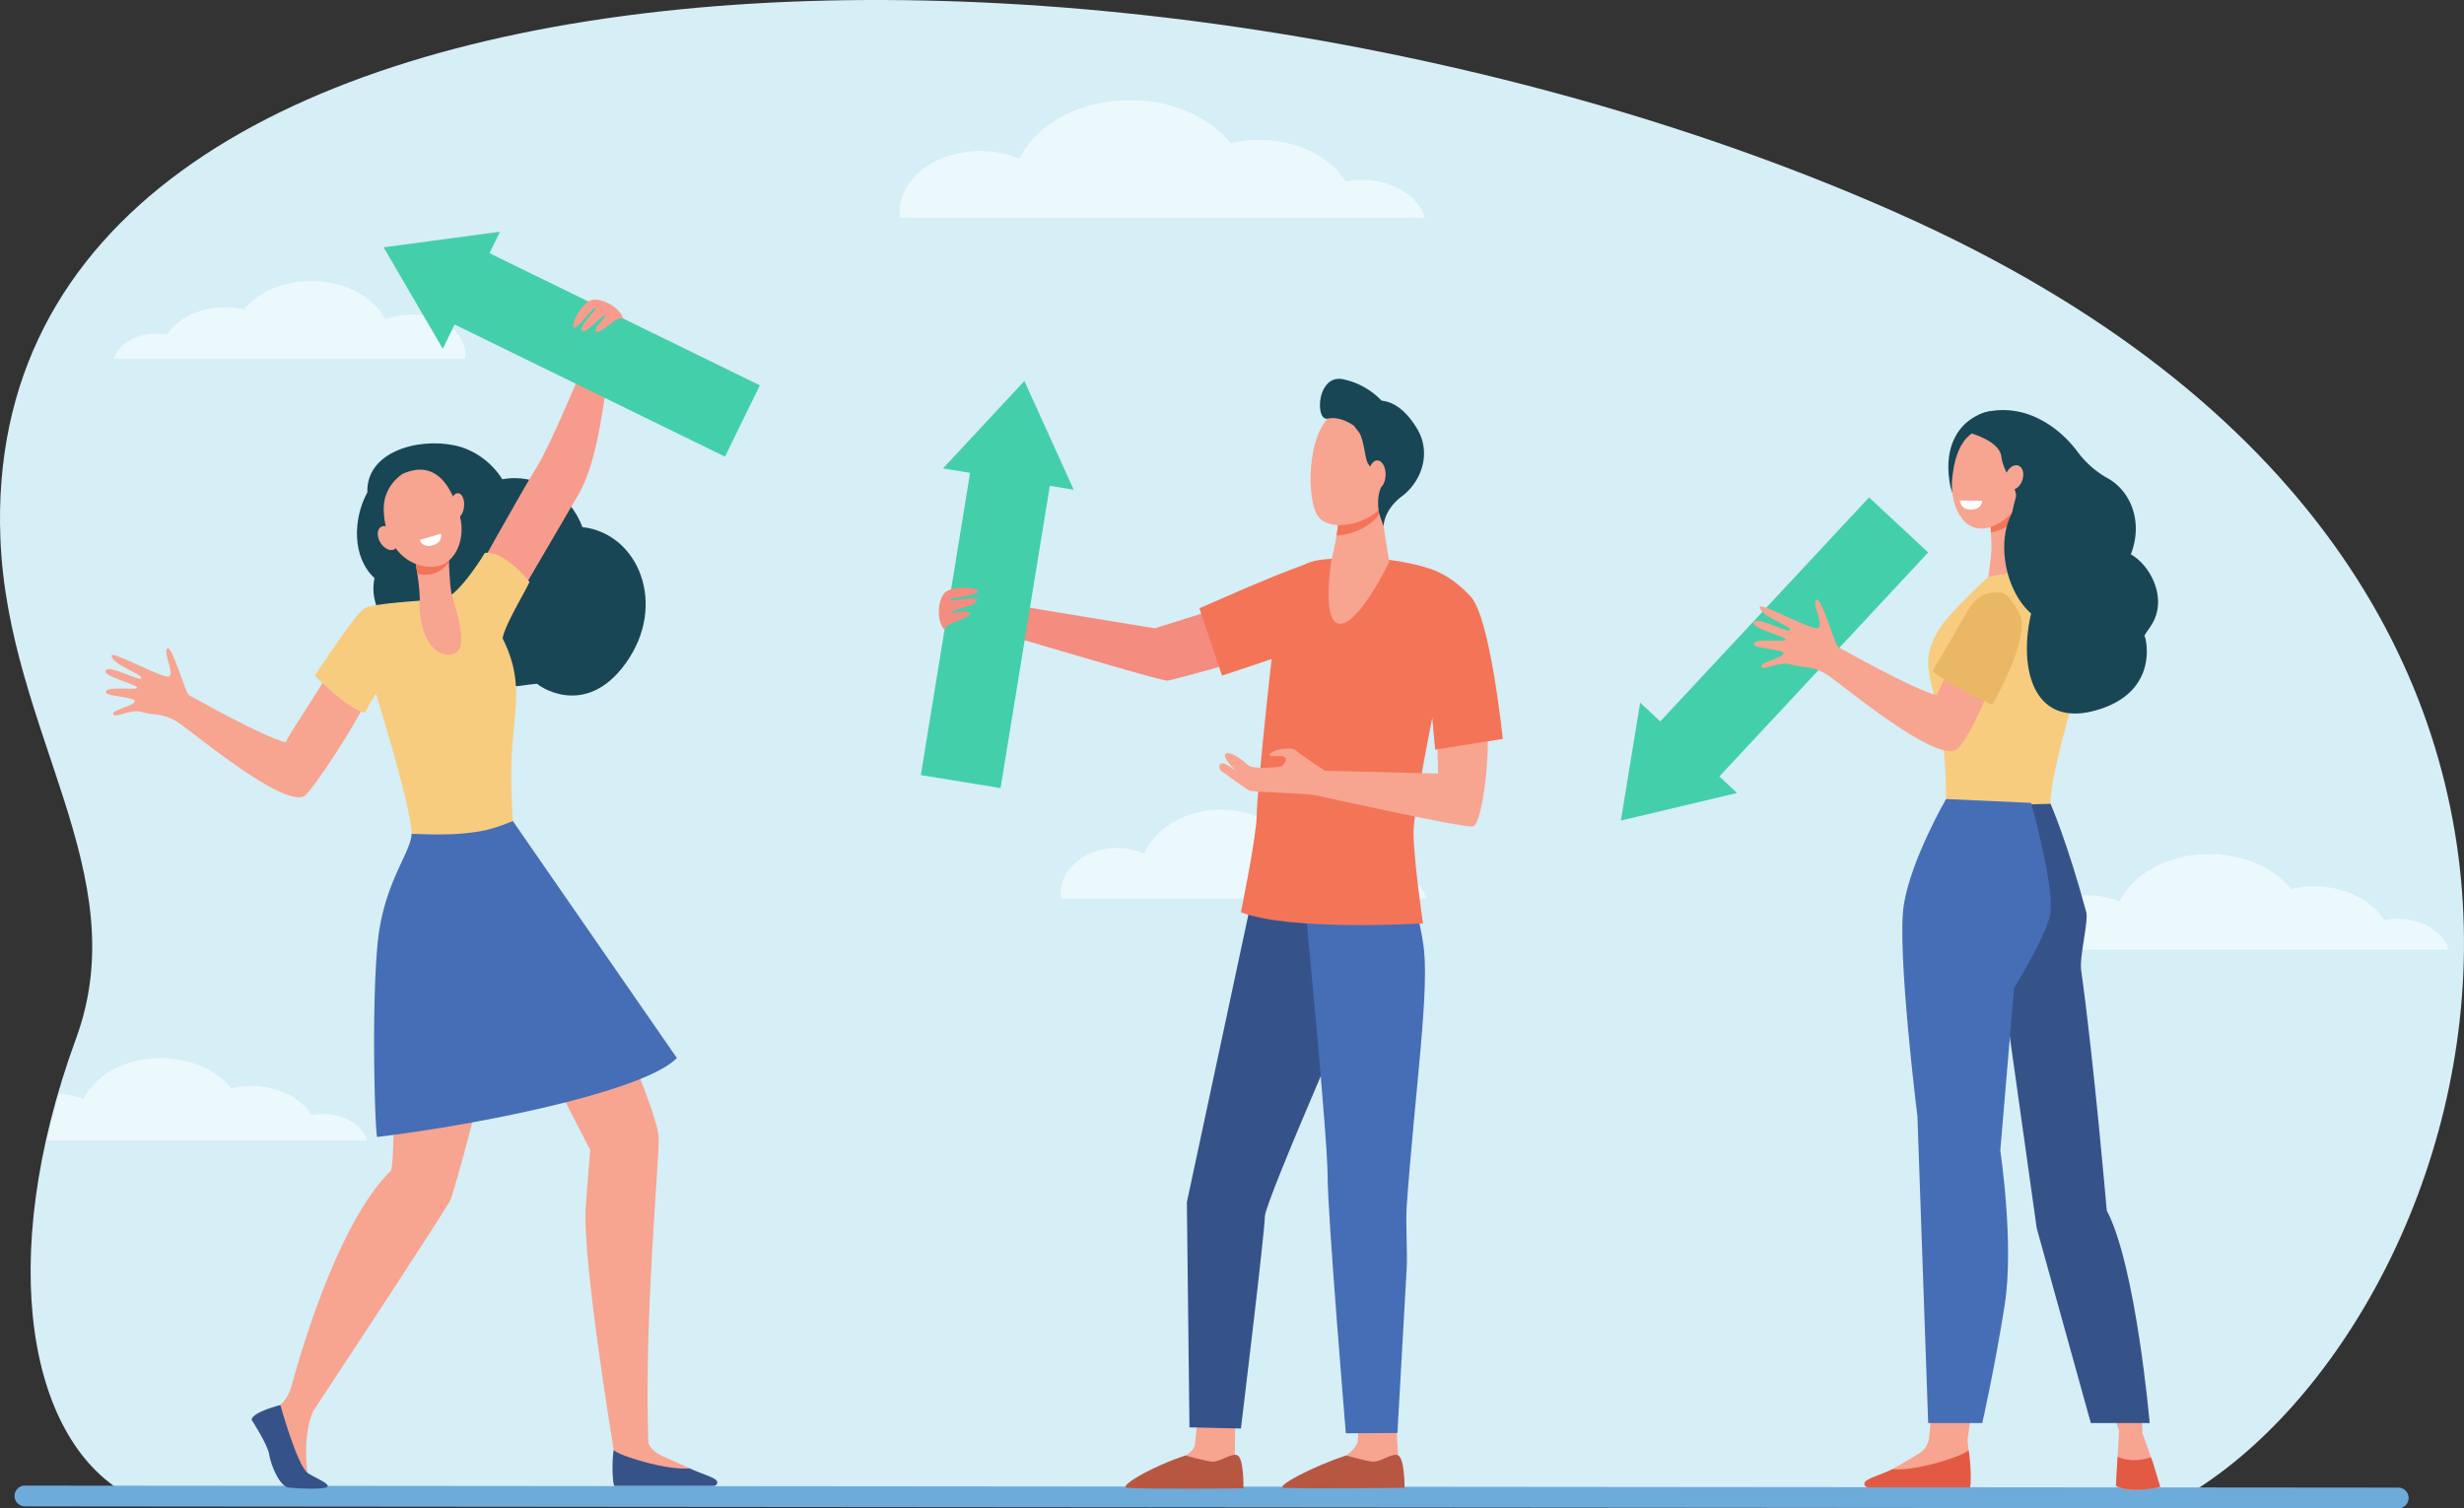 <svg id="Layer_1" data-name="Layer 1" xmlns="http://www.w3.org/2000/svg" viewBox="0 0 2749.39 1683.05"><rect x="0" y="0" width="2749.39" height="1683.05" fill="#333333" stroke="none"/><path d="M334.1,1843.5c-114.35-58.65-153.08-262.16-61.76-511.42,67.47-184.16-75.79-341.41-84.44-557.33C159.27,59.85,1473.82,41.22,2306.18,411.92c919.88,409.66,655,1235,318.74,1431.58Z" transform="translate(-187.44 -173.45)" style="fill:#d6eef6"/><path d="M547.8,1416.36a66.4,66.4,0,0,0-12.77,1.23c-11.86-19.17-37.6-32.45-67.44-32.45a96.64,96.64,0,0,0-22.16,2.54c-16.07-20.11-45.26-33.55-78.6-33.55-39.68,0-73.47,19-86.27,45.67a78.32,78.32,0,0,0-26.81-5.91q-7.92,26.49-13.86,52.11h357.2C591.93,1429,571.83,1416.36,547.8,1416.36Z" transform="translate(-187.44 -173.45)" style="fill:#f0fbff;opacity:0.8"/><path d="M1777.47,416.51c-7.37-24.26-36.1-42.36-70.43-42.36a95.1,95.1,0,0,0-18.25,1.76c-17-27.38-53.72-46.36-96.37-46.36a138.63,138.63,0,0,0-31.67,3.62c-23-28.73-64.67-47.94-112.32-47.94-56.7,0-105,27.19-123.28,65.26a112.84,112.84,0,0,0-43.74-8.58c-49.7,0-90,30.45-90,68a53.65,53.65,0,0,0,.42,6.6Z" transform="translate(-187.44 -173.45)" style="fill:#f0fbff;opacity:0.8"/><path d="M2919.78,1233.09c-6-19.7-29.32-34.4-57.2-34.4a76.88,76.88,0,0,0-14.82,1.43c-13.77-22.24-43.64-37.65-78.28-37.65a112.42,112.42,0,0,0-25.72,2.94c-18.65-23.34-52.53-38.94-91.23-38.94-46.05,0-85.27,22.08-100.13,53a91.75,91.75,0,0,0-35.53-7c-40.37,0-73.09,24.72-73.09,55.22a43.21,43.21,0,0,0,.35,5.36Z" transform="translate(-187.44 -173.45)" style="fill:#f0fbff;opacity:0.8"/><path d="M1779,1176.14c-5.14-18.35-25.14-32.05-49.06-32.05a60.57,60.57,0,0,0-12.7,1.33c-11.81-20.72-37.42-35.08-67.12-35.08a89,89,0,0,0-22.05,2.74c-16-21.74-45-36.28-78.23-36.28-39.49,0-73.12,20.58-85.86,49.38a73.25,73.25,0,0,0-30.47-6.49c-34.61,0-62.66,23-62.66,51.46a41.27,41.27,0,0,0,.3,5Z" transform="translate(-187.44 -173.45)" style="fill:#f0fbff;opacity:0.8"/><path d="M314.56,573.72c4.94-16,24.16-28,47.14-28a64.67,64.67,0,0,1,12.21,1.16c11.35-18.07,36-30.59,64.51-30.59a94,94,0,0,1,21.19,2.39c15.36-19,43.28-31.64,75.17-31.64,38,0,70.27,18,82.51,43.07a76.55,76.55,0,0,1,29.28-5.66c33.26,0,60.22,20.09,60.22,44.87a34.8,34.8,0,0,1-.28,4.35Z" transform="translate(-187.44 -173.45)" style="fill:#f0fbff;opacity:0.8"/><path d="M215.21,1831.07l2648.3,2.27a11.56,11.56,0,0,1,11.52,11.58h0a11.56,11.56,0,0,1-11.54,11.58l-2648.3-2.27a11.56,11.56,0,0,1-11.52-11.58h0A11.56,11.56,0,0,1,215.21,1831.07Z" transform="translate(-187.44 -173.45)" style="fill:#6dabdb"/><polygon points="1808.6 915.59 1830.14 784.03 1852.56 804.93 2085.57 555.01 2151.49 616.47 1918.48 866.39 1938.25 884.83 1808.6 915.59" style="fill:#44cfab"/><path d="M2411.55,708.58c0,9.11,3.41,16.5,7.61,16.5s7.6-7.39,7.6-16.5-3.4-16.49-7.6-16.49S2411.55,699.47,2411.55,708.58Z" transform="translate(-187.44 -173.45)" style="fill:#f7a491"/><path d="M2339.9,1778.06c2-14.2,2.6-36,2.39-61.19H2392c-5.18,35.64-9.23,63.39-9.23,63.39l1.24,11.27,0,33.27h-108.8s23.09-10.35,55.4-30.8C2333.06,1792.49,2338.56,1787.67,2339.9,1778.06Z" transform="translate(-187.44 -173.45)" style="fill:#f7a491"/><path d="M2552,1769.7l-14.47-41.44h37.87c2,26.6,2.7,44.55,2.7,44.55l9.63,27.24,9.77,32.38s-32.2,8.29-49.09-1l1.87-32.22Z" transform="translate(-187.44 -173.45)" style="fill:#f7a491"/><path d="M2355.62,869.14c13.12-17.95,67.3-69.94,73.31-69.83,17.55.31,75.13.33,86.39,6.05l-.54,99c-1.84,8.31-41.59,137.72-39.28,166l-.28.27c-33.32,32.17-85.86,29.65-116.33-5.6h0s.13-39.25-4.57-75.06C2347,933.88,2323,913.73,2355.62,869.14Z" transform="translate(-187.44 -173.45)" style="fill:#f7cc7f"/><path d="M2446.59,743.59s-1.52,36.52,1.76,50.36,7.65,14.89-20.5,19.11c-11.06,1.65-21.73,4.12-21.73,4.12s2.89-20.33,3.33-28.91c.72-14.14-3.26-57.78-3.26-57.78Z" transform="translate(-187.44 -173.45)" style="fill:#f7a491"/><path d="M2425.15,761.76a50.33,50.33,0,0,1-16.2,5.75c-.95-17.24-2.76-37-2.76-37l38.54,12.5A50.52,50.52,0,0,1,2425.15,761.76Z" transform="translate(-187.44 -173.45)" style="fill:#f47458"/><path d="M2550.3,1799c14.86,6.62,30.85,2.63,37.29.51l2.13,5.76,8.2,27.32s-32.61,8.09-49.5-1.24Z" transform="translate(-187.44 -173.45)" style="fill:#e25a44"/><path d="M2385.2,1833.06H2272.09c-4.19-.38-5.21-3.8-3.76-5.91,3-4.34,16.18-7.52,31-14.43,26,2.74,80.6-15.22,84.71-21.26C2386.43,1803.55,2387.52,1832.54,2385.2,1833.06Z" transform="translate(-187.44 -173.45)" style="fill:#e25a44"/><path d="M2393.76,1072.27l66.29,471.56,60.37,217.44h65.68s-15.24-175.18-47.92-237.24c0,0-14.26-166.29-28.54-268-2.13-15.2,8.43-54.66,5.68-64.85-21.17-78.39-39.82-120.82-39.82-120.82Z" transform="translate(-187.44 -173.45)" style="fill:#355389"/><path d="M2434.75,1276.16l-15.34,181.15s15.68,103.53,4.91,172.22-25,131.74-25,131.74h-60.37l-12-342.1s-23.2-185.87-15.17-236.28S2358.89,1065,2358.89,1065l95,4.34s25.75,92.27,21.4,123.25C2472,1215.62,2434.75,1276.16,2434.75,1276.16Z" transform="translate(-187.44 -173.45)" style="fill:#466eb6"/><path d="M2528.12,965.47c71.77-21.54,52.55-84.81,52.15-82.41.21-1.95,7-9.92,10.31-16.73,13.94-28.36-4.45-62.53-25.51-74.34,14-36.08.1-70.69-26.2-85.11a105.73,105.73,0,0,1-33.42-29.6c-19.91-26.57-56.12-53.31-99.66-44.58-43.09,11,14.59,36,8.88,77.42-2.89,21,5.43,18,18.41,34.89-18.69,32.84-7.89,88,20.76,113C2439.8,917.15,2454.88,987.45,2528.12,965.47Z" transform="translate(-187.44 -173.45)" style="fill:#184655"/><path d="M2474.79,676.24c8.48,35-37.41,60.35-73.75,61.28-23.61.6-34.47-1.82-38.29-26.71-6.19-40.36,10.44-65,33.74-75.15C2426.56,622.52,2467.79,647.39,2474.79,676.24Z" transform="translate(-187.44 -173.45)" style="fill:#184655"/><path d="M2421.42,652.71s16,5.38,24.49,21.51,4.28,67.78-31.14,84.82-51.72-21.65-49.15-50.2S2378.45,643,2421.42,652.71Z" transform="translate(-187.44 -173.45)" style="fill:#f7a491"/><path d="M2399.29,732.22l-25.14-.38s.43,9.73,11.48,10.22C2399.11,742.67,2399.29,732.22,2399.29,732.22Z" transform="translate(-187.44 -173.45)" style="fill:#fff"/><path d="M2458.5,713.31c5.24-26.7,3.19-46.93-15.77-56.7s-35.18-19.45-52.15-1.89l-3.84,2.16s32,8.85,33.82,25.86,18.81,37.23,16.19,45.58-5.65,25-5.65,25l7-5.77S2453.26,740,2458.5,713.31Z" transform="translate(-187.44 -173.45)" style="fill:#184655"/><path d="M2425.49,703.09c-2.64,7.37-.64,14.77,4.47,16.53s11.4-2.79,14-10.16.65-14.78-4.46-16.53S2428.14,695.72,2425.49,703.09Z" transform="translate(-187.44 -173.45)" style="fill:#f7a491"/><path d="M2152.86,917.34c-1.79-5.13,23.17-9.27,24.5-14.47s-31.52-5.59-32.69-10.15c-2.17-8.4,36-1.77,35.24-5.7s-39.77-12.71-35.55-19.45,39.51,13.32,40.58,8.75-34.5-15.71-33.86-25.74c.34-5.36,58.37,26.74,65.1,23.82s-7.24-28.11-1.88-31.85,20.74,51.21,24.44,53,82.09,46.58,110,53.7c3.39-9.35,10.71-21.95,13.7-30.79,15.66,11.14,27.28,16.74,43.43,26.89-11.7,29.33-28.36,61.45-36.51,65.13-24.83,11.22-120.85-68.42-140-82s-30.16-9.22-43.13-13.53S2154.65,922.48,2152.86,917.34Z" transform="translate(-187.44 -173.45)" style="fill:#f7a491"/><path d="M2442.52,861.42c7.42,30.55-32.15,98.64-32.15,98.64s-56.36-26.59-66.27-38c0,0,38.29-66.08,40.8-70.1,11.37-18.19,26.79-18.21,36.85-17C2429.82,835.84,2442.52,861.42,2442.52,861.42Z" transform="translate(-187.44 -173.45)" style="fill:#eab765"/><path d="M313.78,970.4c-1.76-5,22.77-9.12,24.08-14.22s-31-5.5-32.13-10c-2.13-8.26,35.38-1.74,34.64-5.6s-39.08-12.49-34.94-19.11,38.83,13.09,39.88,8.6S311.4,914.65,312,904.79c.33-5.26,57.37,26.27,64,23.41s-7.11-27.62-1.85-31.3,20.38,50.33,24,52.13,80.68,45.77,108.09,52.76c3.33-9.18,42.59-66,45.53-74.71,15.38,10.95,31.16,12.45,47,22.43-11.5,28.83-64.3,108.84-72.31,112.46-24.4,11-118.76-67.24-137.6-80.63s-29.64-9.06-42.38-13.3S315.54,975.44,313.78,970.4Z" transform="translate(-187.44 -173.45)" style="fill:#f7a491"/><path d="M837.34,761.59c-14.13-37.63-51-60.41-89.44-53.37-11.8-19-31.45-33.16-52.84-37.74-42.19-9-99.24,7.62-97.7,52.3-16.36,30-17,72.91,8,95.74-8.71,40.34,29.08,79.37,78.21,77.94,17.11,28.22,49.7,46.36,82.12,42.49,7.78-.93,19.64-2.87,21.61-2.38-2.47-.46,52.06,41.35,98.28-23C932.78,848,899.65,768.59,837.34,761.59Z" transform="translate(-187.44 -173.45)" style="fill:#184655"/><path d="M704.9,1124.46c1.41.58-18.54,26.28-38,44.46-15.66,19.65-30.35,42.92-35.41,68.29-7.69,38.57-1.29,229.14-8,242.7-57.48,56.19-99.1,197.22-110.79,240.25A46,46,0,0,1,499.48,1742h0L502,1790.6l28.56,26.31s-6.35-39.62,6.35-69c0,0,144.71-219.16,153.3-235.91,16.41-47.71,76.18-292.14,76.18-292.14l13.88-56.18S705,1124.51,704.9,1124.46Z" transform="translate(-187.44 -173.45)" style="fill:#f7a491"/><path d="M468.19,1757.62s18.08,27.86,19.62,38.71,11.17,35.48,21.82,37c2.42.35,43.83,3.39,43.53-1.79-.23-3.95-15.22-9.6-22.18-14.4-12-8.32-30.71-76-30.71-76S469,1749,468.19,1757.62Z" transform="translate(-187.44 -173.45)" style="fill:#355389"/><path d="M711,826.81s60.56-108.92,75.3-132.07S839.36,579.57,840.73,576s-26.43-47.17-20.22-48.66,13.07,23,19.69,20,19.32-22.34,23.08-20.39,8.5,0,10.57,2.84,7,18.77.82,30.24-3.59,7-8,28.19-11,98.09-33.47,136.44-72,123.21-72,123.21Z" transform="translate(-187.44 -173.45)" style="fill:#f79c8d"/><path d="M828.59,1208.92s93.22,199.3,93.81,234.34c.51,30-16.29,198.55-11.6,338.89.17,5.07,6.58,11.8,15.93,16.08,5.25,2.41,30.63,13.75,30.63,13.75l3.49,9.08-87.42-6.23L872.19,1791S837.4,1581,840.94,1521.66c.56-9.33,5.09-65.17,5.09-65.17l-105.12-203L807,1166.65Z" transform="translate(-187.44 -173.45)" style="fill:#f7a491"/><path d="M614.94,1448.33s0,0,0,0Z" transform="translate(-187.44 -173.45)" style="fill:#f47458"/><path d="M748.27,885.77c2.5-15.32,26.22-53.67,30-63.07,0,0-27.49-34.94-49.81-32.3,0,0-30,49.72-47,51.4s-77,4.27-87.54,10.65-55.12,74.87-55.12,74.87,40.08,40.94,56.21,40.85c0,0,8.57-16.88,12-20.57,2.43,7.84,39.78,128.86,39.73,156.26l.28.24a78.44,78.44,0,0,0,112.79-14.5h0s-3.17-37.72-1.37-72.51C761.16,962.59,772.19,933.63,748.27,885.77Z" transform="translate(-187.44 -173.45)" style="fill:#f7cc7f"/><path d="M942.67,1353.91,759.72,1089.6c-11.29,4.57-22,8.55-34,10.88-26.23,5.06-52.5,4.25-79.06,3.38a21.28,21.28,0,0,1-.16,2.6c-3,21.79-32,55.53-37.91,121.65-6.77,75.06-2.68,205.43-.39,214C729.82,1427.32,908.15,1390.13,942.67,1353.91Z" transform="translate(-187.44 -173.45)" style="fill:#466eb6"/><path d="M650.53,797.73s6.43,34.66,5.14,48.32,4.91,57.73,32.69,57.87,5.28-56,2.66-69.4-3.23-54.86-3.23-54.86Z" transform="translate(-187.44 -173.45)" style="fill:#f7a491"/><path d="M688.36,800.46c-.43-11.34-.57-20.8-.57-20.8l-37.26,18.07s1.31,7.09,2.63,16.11C669.47,817.26,681.29,811,688.36,800.46Z" transform="translate(-187.44 -173.45)" style="fill:#f47458"/><path d="M636.91,702.09a47.62,47.62,0,0,0-19.61,26.28c-5.25,18,.73,64.36,37.81,75.55s53.16-25.54,45.52-54.25S676.38,684.58,636.91,702.09Z" transform="translate(-187.44 -173.45)" style="fill:#f7a491"/><path d="M705.27,738.54c-.73,7.71-4.81,13.61-9.13,13.16s-7.22-7.05-6.49-14.76,4.81-13.61,9.12-13.17S706,730.82,705.27,738.54Z" transform="translate(-187.44 -173.45)" style="fill:#f7a491"/><path d="M628,768.26c4.36,6.75,4.34,14.7,0,17.76s-11.45.09-15.81-6.65-4.34-14.69,0-17.76S623.62,761.52,628,768.26Z" transform="translate(-187.44 -173.45)" style="fill:#f7a491"/><path d="M873.14,1831.47H983.57c4.09-.36,5.08-3.66,3.67-5.69-2.92-4.19-15.8-7.26-30.28-13.92-25.4,2.64-80.71-14.72-84.72-20.54C869.92,1803,870.87,1831,873.14,1831.47Z" transform="translate(-187.44 -173.45)" style="fill:#355389"/><path d="M655.82,775.93l23.7-7s2.15,9.32-8.18,12.7C658.74,785.78,655.82,775.93,655.82,775.93Z" transform="translate(-187.44 -173.45)" style="fill:#fff"/><polygon points="428.04 275.94 494.05 389.11 507.27 362.06 808.95 509.53 847.84 429.96 546.17 282.49 557.84 258.62 428.04 275.94" style="fill:#44cfab"/><path d="M882.74,528.85a12.35,12.35,0,0,0-9.62,2.58C859.25,542,856,544.15,853,543.6c-5.45-1,11.11-17.68,10.32-18.3-2.71-2.12-21.5,20.33-26.12,17.52-1.75-1.06-1.55-3.44,4.25-11.66,4.58-6.49,12.12-13,9.86-14s-21.87,26.58-24,21.24,9.09-25.84,19.18-29.82S879.11,515.69,882.74,528.85Z" transform="translate(-187.44 -173.45)" style="fill:#f79c8d"/><path d="M1302.48,828.1c14,14.61,11.25,16.66,13.09,18.48,2.18,2.15,40.82,8.25,40.82,8.25s113.77,18.83,119.95,19.61l115-36.18L1623,896.63s-126,35.66-132.84,36.25-157.8-44.9-171.2-48.42c0,0-17.45,2.4-28.45,3.51s-21.82-3.31-25-3.53c-.46,0-16.92,5-23.19-7-.83-1.58,1.46-5.71,1.46-5.71s21.17,4.89,21.25,3c0-1.49-11.66-3.39-23.47-8.54-3-1.33-.65-8.9,2.56-7.42,3.47,1.6,7.14,1.81,10.24,2.65,6.17,1.67,10.65,3,10.57,2.65s1.35-1-1.84-2.57c-3.83-1.82-12.75-3.68-18.19-6.85-3.09-1.8,4.06-6.87,4.06-6.87s15.53,4,16.09,1.55c.24-1-2.56-13.81-2.56-13.81s28.12,8,28.47,5.63-.9-8.82-2.48-10-5.5-1.61-7.09-2.78a5.67,5.67,0,0,1-1.57-6.52c1.16-2.3,10.78.07,10.78.07S1298.44,823.88,1302.48,828.1Z" transform="translate(-187.44 -173.45)" style="fill:#f48c7f"/><path d="M1565.86,1756.85s-.61,40.88-.59,41c.86,5.19,7.26,18,7.26,22.73,0,17.72-80.55-15-62.5-22.9,1.64-.71,10.2-6.09,10.74-12.12.82-9.3,2.92-28.1,2.92-28.1Z" transform="translate(-187.44 -173.45)" style="fill:#f7a491"/><path d="M1510.23,1797.47s18.91,5.42,28.6,6.78,22.45-10.06,29.3-7c7.54,3.4,6.78,36.81,6.78,36.81s-96.69,1.38-129.45-.48C1433.63,1832.93,1471.58,1810.1,1510.23,1797.47Z" transform="translate(-187.44 -173.45)" style="fill:#b75742"/><path d="M1745.08,1756.85s2.37,40.88,2.38,41c.87,5.19,4.29,18,4.29,22.73,0,17.72-80.54-15-62.49-22.9,1.63-.71,12.73-10.1,13.27-16.13.83-9.3.39-24.09.39-24.09Z" transform="translate(-187.44 -173.45)" style="fill:#f7a491"/><path d="M1689.46,1797.47s18.91,5.42,28.59,6.78,22.46-10.06,29.31-7c7.54,3.4,7.34,36.33,7.34,36.33s-108,1.16-134.33,0C1608.53,1833.08,1650.8,1810.1,1689.46,1797.47Z" transform="translate(-187.44 -173.45)" style="fill:#b75742"/><path d="M1617.45,1165.73l-34.06,14.38L1511.77,1515l2.9,251.08,57.42,1.31s26.71-219.63,26.71-236.66,123.7-297.86,123.7-297.86Z" transform="translate(-187.44 -173.45)" style="fill:#355389"/><path d="M1643.73,1184.16s25.09,258,25.09,301.55,20.34,287,20.34,287l57.55-.33s4.16-74.2,10.33-183.37c1-17.1-1.25-51.6,0-69.3,9-127.3,26.66-247.15,18.2-294.65-1.36-7.65-3.92-27.64-8.9-32.69C1728.65,1154.14,1643.73,1184.16,1643.73,1184.16Z" transform="translate(-187.44 -173.45)" style="fill:#466eb6"/><path d="M1525.78,852.19,1551,927.28l75.32-25.11s87.11-66.08,84.23-69.41c-8.09-9.34-53.2-33.9-68.7-28.76C1610.47,814.38,1525.78,852.19,1525.78,852.19Z" transform="translate(-187.44 -173.45)" style="fill:#f47458"/><path d="M1738.53,798.26s39.72,5.4,50.17,12.92c11.77,8.46,24.84,27.4,24.84,27.4s-48.76,225.69-48.85,263.66c-.07,29.39,10.56,101.53,10.56,101.53s-147.36,9.1-203.17-12.47c0,0,17.62-85.79,17.62-108.32s21.08-227.4,25.88-241.71c4.36-13,12.31-36.3,39.23-42.06S1738.53,798.26,1738.53,798.26Z" transform="translate(-187.44 -173.45)" style="fill:#f47458"/><path d="M1727.68,737.49l9.84,63s-35.91,75-57.34,68.53c-18-5.46-6.92-71.85-6.92-71.85s9.8-35.66,6.86-53.5S1727.68,737.49,1727.68,737.49Z" transform="translate(-187.44 -173.45)" style="fill:#f7a491"/><path d="M1680.12,743.69c-2.93-17.84,47.56-6.2,47.56-6.2l.82,5.23a28.7,28.7,0,0,1-5.48,8.78c-11.28,11.81-28.91,18.9-44.15,19.44C1680.39,761.32,1681.33,751,1680.12,743.69Z" transform="translate(-187.44 -173.45)" style="fill:#f47458"/><path d="M1736,648.34c1.43-.51,11.44,71.77-7.56,91.66s-56,26.4-69.31,10.73c-14.69-17.32-13.95-95,15.6-115.47S1736,648.34,1736,648.34Z" transform="translate(-187.44 -173.45)" style="fill:#f7a491"/><path d="M1685.94,596.6A82.59,82.59,0,0,1,1729,620.48c10.36,1.2,24.46,6.77,39,30.21,17.89,28.81,4.68,60.74-16.15,76.4s-20.55,33.68-20.55,33.68l-3.29-9.28a51,51,0,0,1-2.6-22,42.15,42.15,0,0,1,3.36-13.26c5-10.46-10.76-17.41-15.18-26.11-3.41-6.7-3.57-22-8.93-33.11l-6.41-8.46s-14.78-11.19-29.24-8S1656.64,590.79,1685.94,596.6Z" transform="translate(-187.44 -173.45)" style="fill:#184655"/><path d="M1714.58,702.94c-.15,8.82,4,16,9.21,16.13s9.6-7,9.75-15.81-4-16-9.2-16.13S1714.73,694.12,1714.58,702.94Z" transform="translate(-187.44 -173.45)" style="fill:#f7a491"/><path d="M1798.71,827.32c-13.36-.38-25.18,85.92-16.71,94.43s10.09,114.81,10.09,114.81L1666,1033.49l0,0c-2.46-1.62-28.87-19-32.65-22.78-4-4-23.2-2-28.3,3.49s11.32,1,15.85,4-3.4,10.45-3.4,10.45-31.94,4.54-38.17-1.93-22.87-17.43-25.13-11c-1.17,3.34,7.41,13.46,12.25,17.7-6-4.42-13.26-9.11-15.74-8.29-4.53,1.49-2.64,7.13-.18,8.79s27.81,20.62,31.77,21.94,62.86,2.73,73,4.94c0,0,166.25,37.06,175.7,34.75,8.29-2,16.58-54.13,16.58-94S1840.47,828.5,1798.71,827.32Z" transform="translate(-187.44 -173.45)" style="fill:#f7a491"/><path d="M1781.38,807.63s23.25,5.24,47.28,31.67c21.84,24,35.61,158.64,35.61,158.64l-75.44,11.94-6-65.11L1762.65,915Z" transform="translate(-187.44 -173.45)" style="fill:#f47458"/><polygon points="1143.03 425.08 1052.2 522.67 1082.44 527.6 1027.5 864.84 1116.45 879.34 1171.4 542.09 1198.08 546.44 1143.03 425.08" style="fill:#44cfab"/><path d="M1241.35,876.15a12.57,12.57,0,0,1,7.29-7c16.53-6.54,20.08-8.29,21.13-11.13,2-5.3-21.24.42-21.36-.59-.44-3.48,29-8.1,29-13.61,0-2.08-2.19-3.15-12.4-2.4-8.06.6-17.73,3.74-17.41,1.26s34.65-5.16,31.09-9.8-27.3-5.61-36.06,1.11S1231.77,866.09,1241.35,876.15Z" transform="translate(-187.44 -173.45)" style="fill:#f48c7f"/></svg>